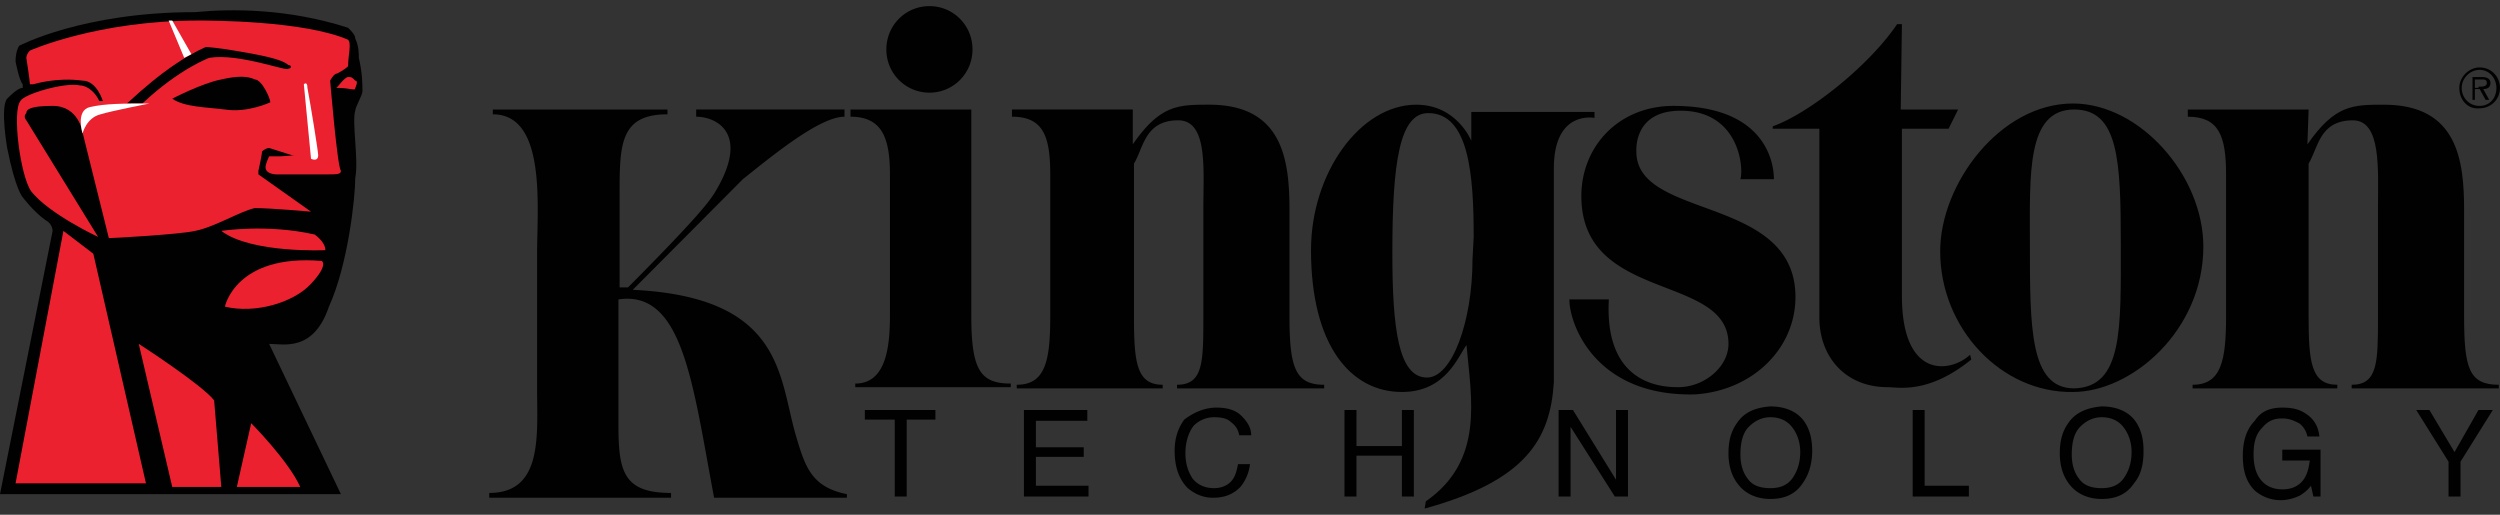 <svg width="204" height="42" fill="none" xmlns="http://www.w3.org/2000/svg"><rect width="100%" height="100%" fill="#333333" stroke="none"/><g clip-path="url(#clip0_3_1606)"><path d="M1.855 6.876c-.292-.295-.586-1.864-.586-1.864 0-.883.294-1.275.294-1.275S6.736.99 15.91.99c3.025-.294 7.613-.294 12.493 1.275.293.295.586.589.586.883.293.589.293 1.275.293 1.57.293 1.275.293 2.158.293 2.746 0 .294-.586 1.275-.586 1.57-.293.882.293 4.02 0 5.492 0 1.57-.586 7.062-2.147 10.495-1.269 3.728-3.71 3.041-4.88 3.041l5.856 12.26H0l4.294-21.48s0-.588-.585-.883c-.976-.686-1.855-1.863-1.855-1.863s-.586-.589-1.269-4.022c0 0-.585-3.335 0-4.022.293-.294.879-.882 1.27-.882v-.294z" fill="#010101"/><path d="M23.817 12.663l-1.855-.589s-.292 0-.585.294c0 .295-.293 1.57-.293 1.57v.294l4.294 3.04s-3.318-.294-4.587-.294c-1.269.295-3.319 1.57-4.88 1.864-1.27.294-6.735.588-7.028.588L6.735 10.8s-.292-2.16-2.44-2.16c-1.854 0-2.147.294-2.147.588-.293.294 0 .589 0 .589l5.857 9.514s-4.002-1.863-5.466-3.727C1.66 14.33.977 9.131 1.66 8.249c.293-.59 3.709-1.57 4.88-1.275.586 0 1.27.588 1.562 1.275h.293S7.907 6.58 6.735 6.58c-2.147-.294-4.002.294-4.002.294h-.292c0-.294-.293-2.158-.293-2.158s0-.294.293-.588c0 0 5.466-2.452 13.762-2.452.879 0 8.59 0 12.201 1.569.293.294 0 1.275 0 2.158-.293.294-.878.589-.878.589-.293 0-.586.588-.586.588s.586 7.062.878 7.356c0 .295-.292.295-1.268.295h-4.002s-.879 0-.879-.589c0-.294.293-.883.293-.883h.878s1.66-.097.977-.097zm-5.759 6.179s3.709-.588 7.613.294c0 0 .879.589.879 1.275.097 0-6.052.295-8.492-1.57zm.293 6.179s.879-4.315 7.906-3.727c0 0 .586.294-.878 1.864-1.465 1.569-4.588 2.452-7.028 1.863z" fill="#EC2130"/><path d="M16.79 3.835s.878 0 4 .588c1.563.295 2.44.589 2.734.883.293 0 .293.294 0 .294 0 .295-4.002-1.275-6.442-.882 0 0-2.44.882-5.466 3.727h-1.269c.098 0 3.123-3.139 6.442-4.61z" fill="#010101"/><path d="M14.056 8.052s2.44-1.275 4.002-1.569c1.269-.294 2.148-.294 2.733 0 .586 0 1.27 1.57 1.27 1.864 0 0-1.855.883-3.71.589-1.561-.197-3.319-.197-4.295-.884z" fill="#010101"/><path d="M28.404 6.287c.293 0 .293 0 .586.294.293 0 0 .589 0 .589 0 .294-.293 0-1.561 0 .097 0 .683-.883.976-.883zM5.174 18.842l2.44 1.864 4.295 18.734H1.27l3.905-20.598zm6.15 9.22s5.172 3.334 6.149 4.61l.585 7.062h-4.002l-2.733-11.672zm9.174 6.473s3.026 3.042 4.002 5.199h-5.173l1.171-5.199z" fill="#EC2130"/><path d="M24.793 6.876s.293-.295.293.294c.293 1.57.878 5.199.878 5.493 0 .588-.585.294-.585.294l-.586-6.081zm-11.03-5.2h.293l1.562 2.747-.586.295-1.269-3.041zm-7.027 9.221S6.15 9.033 7.32 8.74c1.269-.294 2.733-.294 4.88-.294 0 0-3.025.588-4.001.883-1.171.294-1.464 1.57-1.464 1.57z" fill="#fff"/><path d="M50.464 24.433v10.201c0 3.825.39 5.59 4.294 5.59v.393H39.922v-.393c4.392 0 3.905-4.708 3.905-8.532V20.706c0-3.826.78-11.378-3.612-11.378v-.392h14.25v.392c-3.708 0-3.904 2.256-3.904 6.08v8.044h.684c5.954-5.983 6.637-7.062 7.028-7.65 3.025-4.905.194-6.278-1.465-6.278v-.589h12.104v.589c-2.05 0-5.954 3.237-8.297 5.1l-8.98 9.024c12.2.588 11.908 6.964 13.275 11.77.78 2.649 1.268 4.316 4.197 4.905v.294H58.271c-1.757-9.318-2.538-16.969-7.808-16.184zm28.794 1.275c0 4.414.683 5.59 3.22 5.59v.295H69.79v-.294c2.538 0 2.83-3.04 2.83-5.591V14.232c0-3.04-.683-4.708-3.22-4.708v-.588h9.858v16.772zM75.842.5a3.484 3.484 0 012.488 1.03 3.515 3.515 0 011.025 2.501 3.507 3.507 0 01-3.513 3.53 3.508 3.508 0 01-3.514-3.53 3.532 3.532 0 011.025-2.501A3.498 3.498 0 0175.842.5zm16.593 11.28c2.245-3.237 3.709-3.237 6.246-3.237 6.052 0 6.54 4.61 6.54 8.631v8.633c0 4.217.488 5.59 2.831 5.59v.295H96.046v-.296c2.147 0 2.147-1.863 2.147-5.59v-8.828c0-3.138.39-7.16-2.05-7.16-2.732 0-2.83 2.256-3.611 3.531v12.457c0 3.727.195 5.59 2.343 5.59v.296H82.967v-.296c2.342 0 2.733-1.961 2.733-5.59V14.232c0-3.139-.586-4.708-3.124-4.708v-.589h9.859v2.845zm62.664-2.844h4.685l-.781 1.569h-3.807v13.634c0 6.866 4.001 6.277 5.564 4.806l.097.392c-3.514 2.845-5.954 2.256-6.833 2.256-3.416 0-5.564-2.452-5.564-5.689v-15.4h-3.806v-.195c3.026-1.08 7.906-5.003 10.151-8.338h.391l-.097 6.965z" fill="#010101"/><path d="M158.319 20.51c0-5.494 4.881-12.065 10.834-12.065 5.467 0 10.64 5.885 10.64 11.672 0 6.866-5.857 11.869-10.64 11.869-5.856.097-10.834-5.199-10.834-11.477zm14.739-.59c0-6.865-.196-10.984-3.807-10.984-3.904 0-3.611 5.296-3.611 10.985 0 6.866 0 11.77 3.611 11.77 4.002-.098 3.807-4.904 3.807-11.77z" fill="#010101"/><path d="M188.285 11.78c2.245-3.237 3.709-3.237 6.246-3.237 6.052 0 6.54 4.61 6.54 8.632v8.632c0 4.217.391 5.59 2.831 5.59v.295h-12.006v-.295c2.147 0 2.147-1.863 2.147-5.59v-8.829c0-3.138.293-7.16-2.049-7.16-2.733 0-2.831 2.256-3.611 3.531v12.457c0 3.727.195 5.59 2.342 5.59v.296h-11.81v-.296c2.341 0 2.732-1.961 2.732-5.59V14.232c0-3.139-.585-4.708-3.122-4.708v-.588h9.858l-.098 2.844zm-68.618 16.38c-.683.883-1.659 3.826-5.271 3.826-4.197 0-7.418-3.826-7.418-11.575 0-6.277 4.002-11.868 8.59-11.868 3.318 0 4.489 2.943 4.489 2.943V9.132h10.054v.49s-3.318-.686-3.318 4.12v17.46c-.294 4.707-2.343 8.041-10.543 10.298l.098-.59c4.783-3.333 3.709-8.336 3.319-12.75zm.586-8.828c0-5.1-.391-10.102-3.709-10.102-2.343 0-2.928 4.021-2.928 11.378 0 6.18.488 10.2 2.83 10.2 2.05 0 3.709-4.61 3.709-9.612l.098-1.864z" fill="#010101"/><path d="M128.061 24.433h3.221c-.391 7.062 4.49 7.16 5.661 7.16 2.148 0 4.1-1.668 4.1-3.53 0-5.788-12.005-3.336-12.005-12.065 0-4.022 3.025-7.357 7.516-7.357 7.32 0 8.198 4.414 8.198 5.983h-2.733c.293-1.079-.195-5.59-4.88-5.59-3.807 0-3.612 3.138-3.612 3.335 0 5.59 12.982 3.53 12.982 11.867 0 4.218-3.514 7.651-8.199 7.946-8.101.195-10.249-5.69-10.249-7.75zm-57.49 9.024h5.759v.784h-2.343v6.278h-.976v-6.278h-2.44v-.784zm12.981 7.062v-7.062h5.173v.882H84.53v2.158h3.904v.785H84.53v2.354h4.294v.883h-5.27zm15.715-7.258c.879 0 1.562.196 2.05.686.488.49.781.981.781 1.57h-.976c-.098-.491-.293-.785-.683-1.08-.293-.293-.781-.392-1.367-.392-.622 0-1.218.247-1.66.687-.39.49-.682 1.275-.682 2.256 0 .784.195 1.47.585 2.06.39.49.977.785 1.757.785.684 0 1.269-.295 1.562-.785.195-.295.293-.687.39-1.177H102a3.604 3.604 0 01-.781 1.863c-.585.589-1.269.883-2.245.883-.78 0-1.464-.294-2.05-.784-.683-.687-1.073-1.668-1.073-3.042 0-1.078.293-1.863.78-2.55.781-.588 1.66-.98 2.636-.98zm10.444 7.258v-7.062h.977v2.942h3.708v-2.942h.976v7.062h-.976v-3.335h-3.708v3.335h-.977zm17.472 0v-7.062h1.171l3.514 5.689v-5.69h.975v7.063h-1.073l-3.611-5.69v5.69h-.976zm15.421-1.471c-.39-.49-.585-1.177-.585-1.962 0-.98.195-1.766.683-2.257.488-.49 1.074-.784 1.757-.784.781 0 1.367.294 1.757.784.391.49.683 1.178.683 2.06 0 .785-.195 1.472-.585 2.06-.391.59-.976.884-1.855.884-.781 0-1.464-.197-1.855-.785zm-.878-4.513c-.488.687-.683 1.472-.683 2.453 0 1.08.293 1.961.879 2.648.585.687 1.464 1.079 2.537 1.079 1.172 0 2.049-.392 2.636-1.275.488-.687.78-1.57.78-2.649 0-.98-.195-1.765-.683-2.452-.585-.784-1.561-1.176-2.733-1.176-1.269.098-2.147.49-2.733 1.372zm14.349 5.984v-7.062h.976v6.179h3.61v.883h-4.586zm13.567-1.471c-.39-.49-.586-1.177-.586-1.962 0-.98.196-1.766.684-2.257.488-.49 1.073-.784 1.757-.784.78 0 1.365.294 1.756.784.391.49.684 1.178.684 2.06 0 .785-.196 1.472-.587 2.06-.389.59-.976.884-1.853.884-.781 0-1.465-.197-1.855-.785zm-.878-4.513c-.488.687-.684 1.472-.684 2.453 0 1.08.293 1.961.878 2.648.586.687 1.464 1.079 2.539 1.079 1.171 0 2.049-.392 2.635-1.275.585-.687.781-1.57.781-2.649 0-.98-.196-1.765-.684-2.452-.585-.784-1.561-1.176-2.732-1.176-1.172.098-2.148.49-2.733 1.372zm17.471-1.274c.683 0 1.268.097 1.756.392.684.392 1.172.981 1.27 1.962h-.976c-.098-.49-.391-.883-.683-1.08-.391-.196-.781-.391-1.367-.391-.684 0-1.172.195-1.66.784-.488.49-.682 1.177-.682 2.158 0 .882.194 1.57.585 2.06.391.49.976.784 1.757.784.683 0 1.171-.196 1.562-.588.39-.393.585-.98.682-1.765h-2.244v-.883h3.123v3.825h-.585l-.195-.883c-.293.393-.587.588-.879.785-.39.196-.976.392-1.562.392a3.205 3.205 0 01-2.147-.784c-.684-.687-.976-1.57-.976-2.845 0-1.177.292-2.158.976-2.845.488-.784 1.269-1.078 2.245-1.078zm13.567 4.413l-2.635-4.217h1.073l2.05 3.433 1.952-3.433h1.172l-2.636 4.217v2.845h-.976v-2.845zm.878-30.504c0-.883.782-1.667 1.66-1.667.976 0 1.659.784 1.659 1.667 0 .98-.78 1.668-1.659 1.668-.976.098-1.66-.687-1.66-1.668zm3.027 0c0-.785-.587-1.471-1.367-1.471-.781 0-1.464.686-1.464 1.47 0 .786.586 1.472 1.464 1.472.78 0 1.367-.589 1.367-1.471zm-.587.98h-.292l-.488-.882h-.39v.883h-.195V6.287h.78c.488 0 .684.196.684.49 0 .393-.293.49-.587.49l.488.884zm-.878-1.078c.293 0 .684 0 .684-.294 0-.295-.195-.295-.488-.295h-.488v.687h.292v-.098z" fill="#010101"/></g><defs><clipPath id="clip0_3_1606"><path fill="#fff" transform="translate(0 .5)" d="M0 0h204v41H0z"/></clipPath></defs></svg>